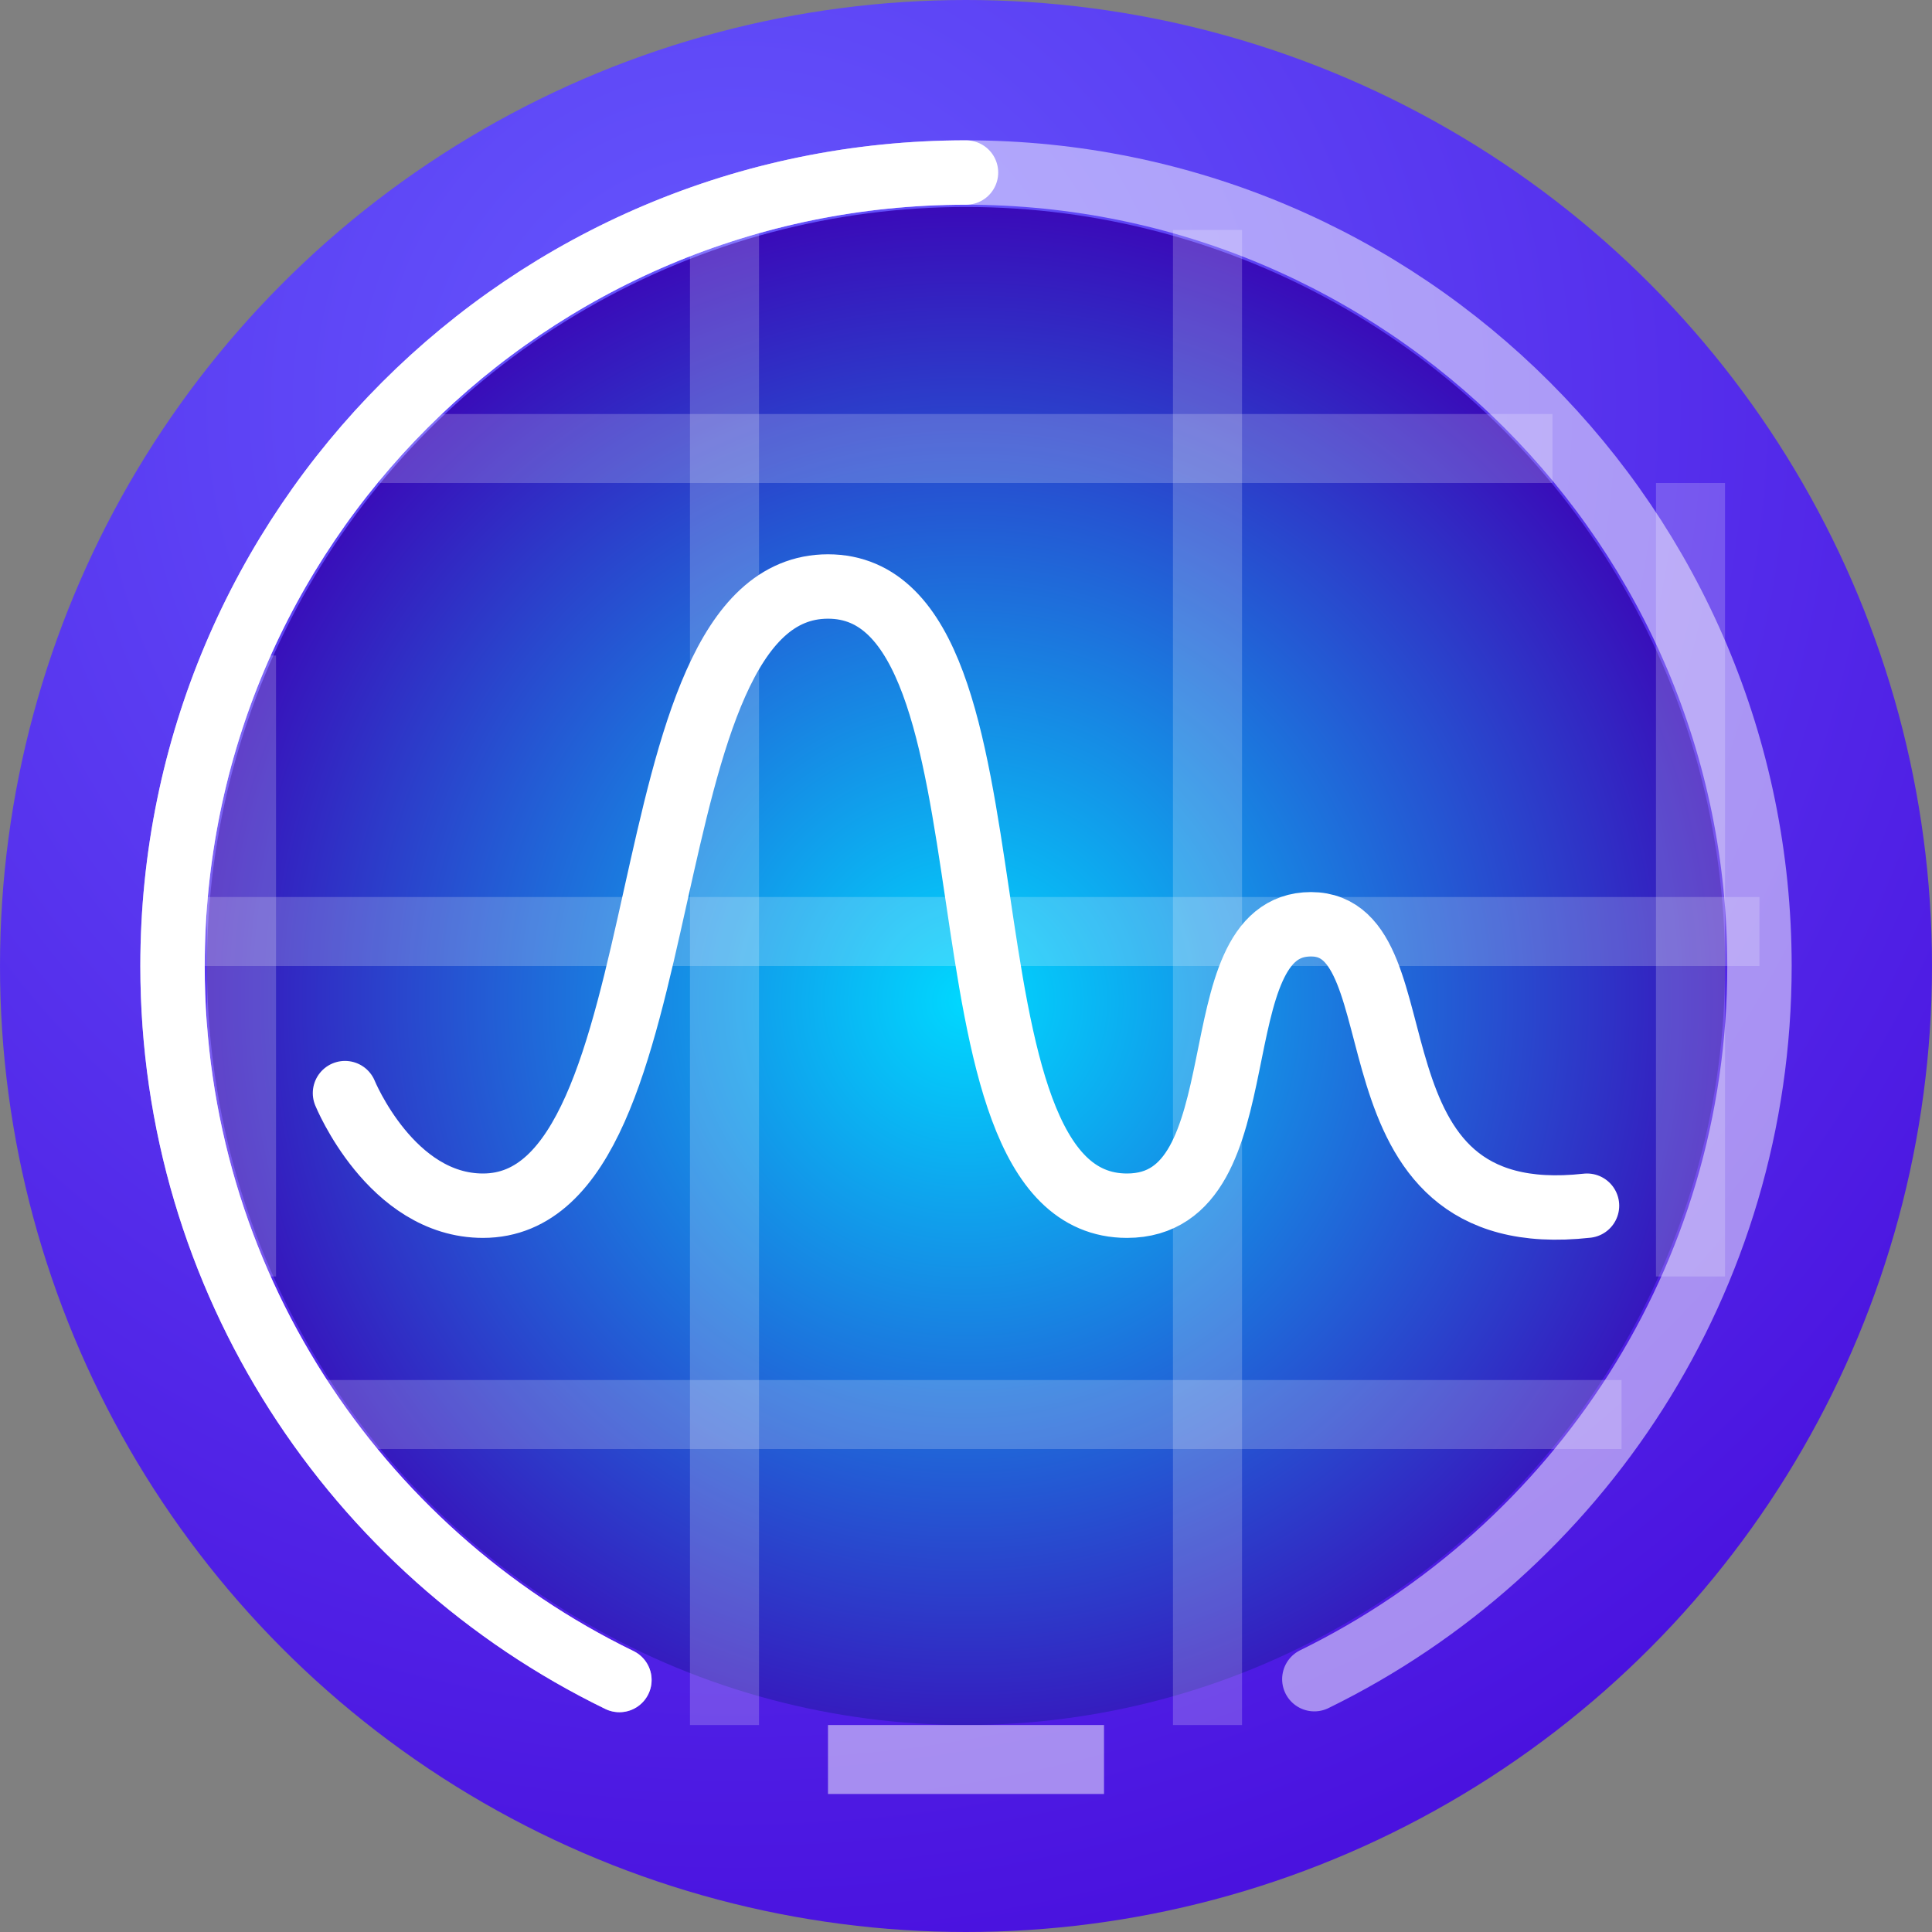 <?xml version="1.0" encoding="UTF-8"?>
<svg width="30px" height="30px" viewBox="0 0 30 30" version="1.1" xmlns="http://www.w3.org/2000/svg" xmlns:xlink="http://www.w3.org/1999/xlink">
    <rect x="0" y="0" width="30" height="30" fill="#808080" stroke="none"/>
    <title>deepin-system-monitor 2</title>
    <defs>
        <radialGradient cx="38.256%" cy="21.126%" fx="38.256%" fy="21.126%" r="100.21%" id="radialGradient-1">
            <stop stop-color="#665AFF" offset="0%"></stop>
            <stop stop-color="#4300D7" offset="100%"></stop>
        </radialGradient>
        <radialGradient cx="50%" cy="52.28%" fx="50%" fy="52.28%" r="54.424%" id="radialGradient-2">
            <stop stop-color="#00D8FF" offset="0%"></stop>
            <stop stop-color="#3D00B5" offset="100%"></stop>
        </radialGradient>
    </defs>
    <g id="页面-1" stroke="none" stroke-width="1" fill="none" fill-rule="evenodd">
        <g id="deepin-system-monitor-2">
            <circle id="椭圆形" fill="url(#radialGradient-1)" fill-rule="nonzero" cx="15" cy="15" r="15"></circle>
            <circle id="椭圆形" fill="url(#radialGradient-2)" fill-rule="nonzero" cx="15" cy="15" r="11.786"></circle>
            <polygon id="路径" fill="#FFFFFF" fill-rule="nonzero" opacity="0.5" points="12.857 26.786 17.143 26.786 17.143 27.857 12.857 27.857"></polygon>
            <polygon id="路径" fill-opacity="0.2" fill="#FFFFFF" fill-rule="nonzero" points="2.679 15 27.321 15 27.321 13.929 2.679 13.929"></polygon>
            <polygon id="路径" fill-opacity="0.2" fill="#FFFFFF" fill-rule="nonzero" points="5.893 7.5 24.107 7.5 24.107 6.429 5.893 6.429"></polygon>
            <polygon id="路径" fill-opacity="0.2" fill="#FFFFFF" fill-rule="nonzero" points="19.286 26.786 19.286 3.571 18.214 3.571 18.214 26.786"></polygon>
            <polygon id="路径" fill-opacity="0.2" fill="#FFFFFF" fill-rule="nonzero" points="26.786 19.821 26.786 7.5 25.714 7.5 25.714 19.821"></polygon>
            <polygon id="路径" fill-opacity="0.2" fill="#FFFFFF" fill-rule="nonzero" points="11.786 26.786 11.786 3.214 10.714 3.214 10.714 26.786"></polygon>
            <polygon id="路径" fill-opacity="0.2" fill="#FFFFFF" fill-rule="nonzero" points="4.286 19.821 4.286 10.179 3.214 10.179 3.214 19.821"></polygon>
            <polygon id="路径" fill-opacity="0.2" fill="#FFFFFF" fill-rule="nonzero" points="4.821 22.5 25.179 22.5 25.179 21.429 4.821 21.429"></polygon>
            <path d="M20.409,26.074 C24.502,24.071 27.321,19.865 27.321,15 C27.321,8.195 21.805,2.679 15,2.679 C8.195,2.679 2.679,8.195 2.679,15 C2.679,19.875 5.51,24.089 9.618,26.087" id="路径" stroke="#FFFFFF" opacity="0.504" stroke-linecap="round"></path>
            <path d="M15,2.679 C8.195,2.679 2.679,8.195 2.679,15 C2.679,19.875 5.51,24.089 9.618,26.087" id="路径" stroke="#FFFFFF" stroke-linecap="round"></path>
            <path d="M5.357,16.974 C5.357,16.974 6.071,18.722 7.5,18.722 C10.714,18.722 9.643,9.107 12.857,9.107 C16.071,9.107 14.286,18.722 17.5,18.722 C19.643,18.722 18.571,14.352 20.357,14.352 C22.143,14.352 20.714,19.159 24.643,18.722" id="路径" stroke="#FFFFFF" stroke-linecap="round" stroke-linejoin="round"></path>
        </g>
    </g>
</svg>